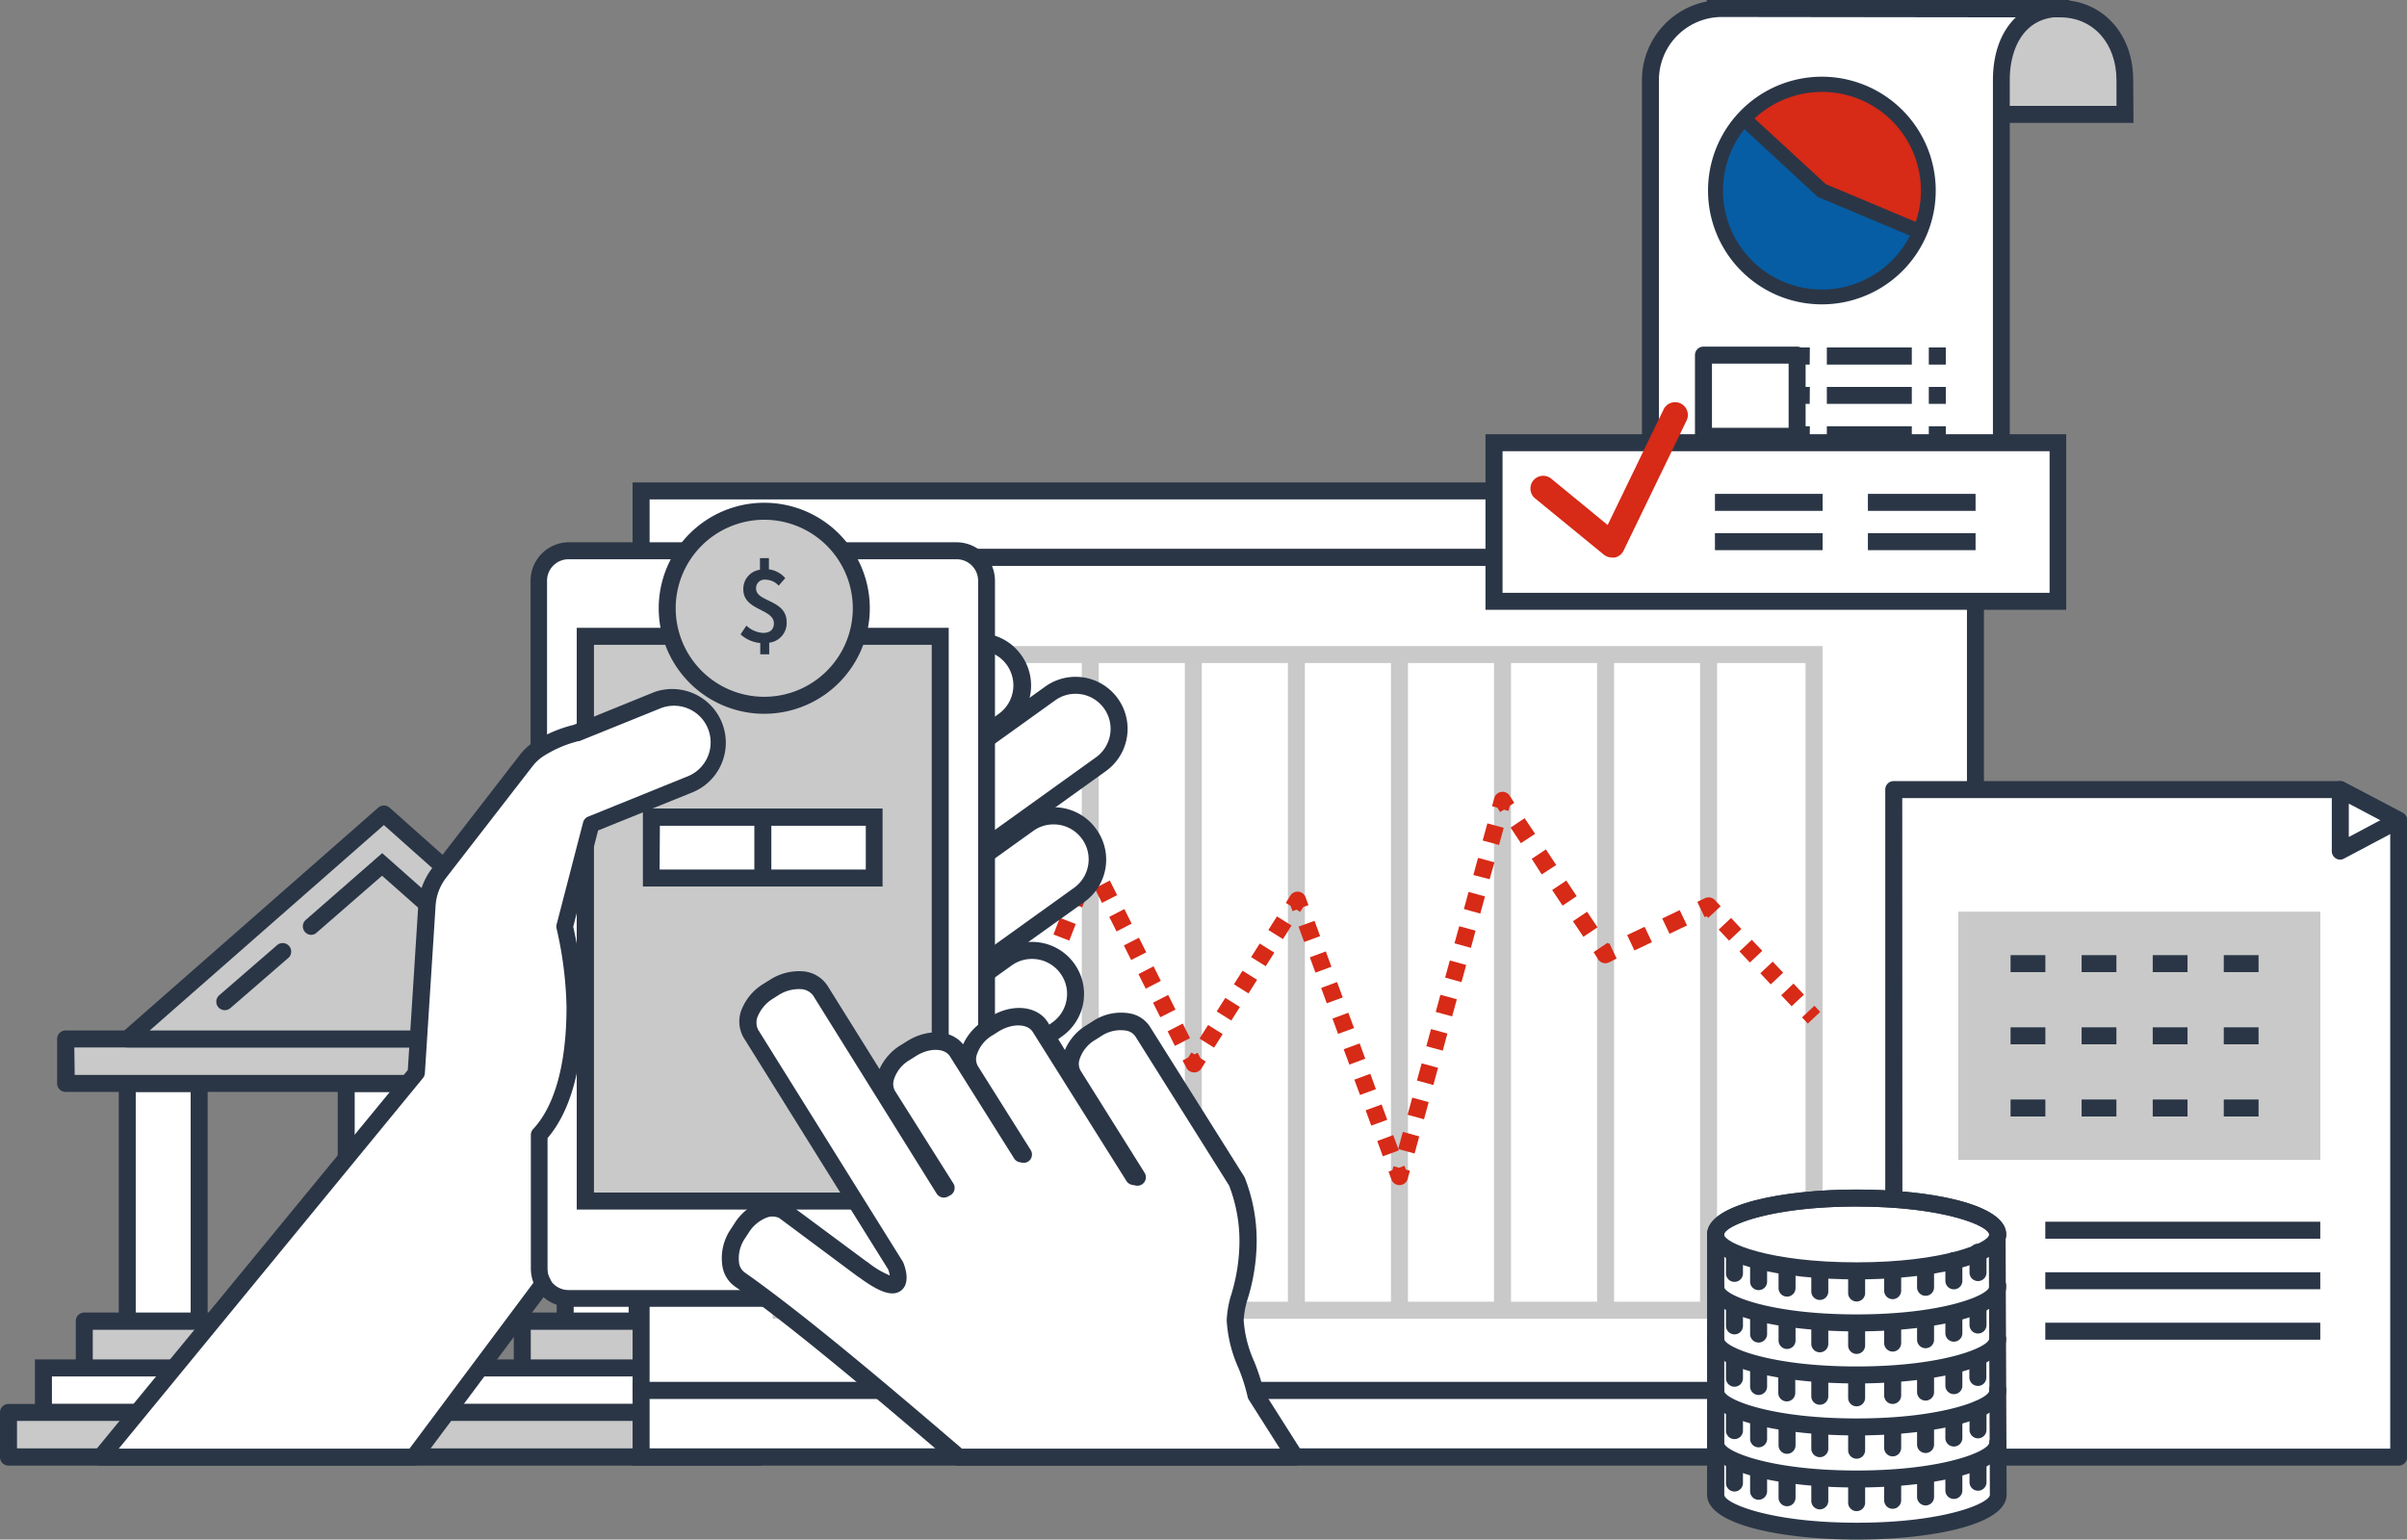 <svg xmlns="http://www.w3.org/2000/svg" viewBox="0 0 330 211.14"><rect x="0" y="0" width="330" height="211.14" fill="#808080" stroke="none"/><defs><style>.cls-1{fill:#fff;}.cls-2{fill:#2a3646;}.cls-3{fill:#c9c9c9;}.cls-4{fill:#52c8d1;}.cls-5{fill:#065da4;}.cls-6{fill:#d72a17;}</style></defs><title>price-method</title><g id="圖層_2" data-name="圖層 2"><g id="text"><rect class="cls-1" x="17.44" y="148.58" width="9.87" height="39.18"/><path class="cls-2" d="M28.47,188.92H16.28v-41.5H28.47Zm-9.86-2.33h7.53V149.75H18.61Z"/><rect class="cls-3" x="11.56" y="181.21" width="21.63" height="6.55"/><path class="cls-2" d="M33.19,188.92H11.56a1.16,1.16,0,0,1-1.17-1.16v-6.55A1.17,1.17,0,0,1,11.56,180H33.19a1.17,1.17,0,0,1,1.17,1.17v6.55A1.16,1.16,0,0,1,33.19,188.92Zm-20.47-2.33H32v-4.22H12.72Z"/><rect class="cls-1" x="47.46" y="148.58" width="9.87" height="39.18"/><path class="cls-2" d="M58.5,188.92H46.3v-41.5H58.5Zm-9.87-2.33h7.54V149.75H48.63Z"/><rect class="cls-4" x="41.58" y="181.21" width="21.63" height="6.55"/><path class="cls-2" d="M63.22,188.92H41.58a1.16,1.16,0,0,1-1.16-1.16v-6.55A1.17,1.17,0,0,1,41.58,180H63.22a1.17,1.17,0,0,1,1.16,1.17v6.55A1.16,1.16,0,0,1,63.22,188.92Zm-20.47-2.33h19.3v-4.22H42.75Z"/><rect class="cls-1" x="77.49" y="148.58" width="9.87" height="39.18"/><path class="cls-2" d="M88.52,188.92H76.32v-41.5h12.2Zm-9.87-2.33h7.54V149.75H78.65Z"/><rect class="cls-3" x="71.6" y="181.21" width="21.63" height="6.55"/><path class="cls-2" d="M93.24,188.92H71.6a1.16,1.16,0,0,1-1.16-1.16v-6.55A1.17,1.17,0,0,1,71.6,180H93.24a1.17,1.17,0,0,1,1.16,1.17v6.55A1.16,1.16,0,0,1,93.24,188.92Zm-20.47-2.33h19.3v-4.22H72.77Z"/><rect class="cls-1" x="5.95" y="187.61" width="93.36" height="6.09"/><path class="cls-2" d="M100.48,194.87H4.79v-8.43h95.69ZM7.12,192.54h91v-3.77h-91Z"/><rect class="cls-3" x="1.16" y="193.7" width="102.94" height="6.09"/><path class="cls-2" d="M104.1,201H1.17A1.16,1.16,0,0,1,0,199.8v-6.1a1.16,1.16,0,0,1,1.17-1.16H104.1a1.17,1.17,0,0,1,1.17,1.16v6.1A1.17,1.17,0,0,1,104.1,201ZM2.33,198.63H102.94v-3.76H2.33Z"/><rect class="cls-3" x="9.03" y="142.49" width="87.21" height="6.09"/><path class="cls-2" d="M96.24,149.75H9a1.17,1.17,0,0,1-1.17-1.17v-6.09A1.17,1.17,0,0,1,9,141.32H96.24a1.16,1.16,0,0,1,1.16,1.17v6.09A1.17,1.17,0,0,1,96.24,149.75Zm-86-2.33H95.07v-3.77H10.19Z"/><polygon class="cls-3" points="17.44 142.49 52.63 111.6 87.35 142.49 17.44 142.49"/><path class="cls-2" d="M87.35,143.65H17.44a1.16,1.16,0,0,1-.77-2l35.19-30.89a1.18,1.18,0,0,1,1.55,0l34.72,30.89a1.16,1.16,0,0,1-.78,2Zm-66.82-2.33H84.29L52.63,113.15Z"/><path class="cls-2" d="M71.6,136.79a1.19,1.19,0,0,1-.77-.29l-8.4-7.45A1.17,1.17,0,1,1,64,127.31l8.4,7.44a1.17,1.17,0,0,1,.09,1.65A1.16,1.16,0,0,1,71.6,136.79Z"/><path class="cls-2" d="M42.69,128.21a1.17,1.17,0,0,1-.77-2.05L52.4,117l7.52,6.67a1.16,1.16,0,0,1-1.54,1.74l-6-5.31-8.94,7.78A1.17,1.17,0,0,1,42.69,128.21Z"/><path class="cls-2" d="M30.82,138.54a1.19,1.19,0,0,1-.88-.4,1.17,1.17,0,0,1,.12-1.65l8-6.93a1.17,1.17,0,0,1,1.53,1.76l-8,6.93A1.19,1.19,0,0,1,30.82,138.54Z"/><path class="cls-3" d="M252.62,15.69V11c0-5.37-12.07-9.68-17.42-9.74h0l47.38,0h0c5.35.06,8.75,4.41,8.75,9.78v4.74Z"/><path class="cls-2" d="M292.5,16.85H251.45V11c0-4.33-11.18-8.52-16.26-8.58H234V0h1.16l48.55,0V.08c5.13.63,8.75,5,8.75,10.87Zm-38.72-2.33h36.39V11c0-5-3.13-8.56-7.6-8.62h-.22l-37.52,0c4.68,1.92,8.95,4.93,8.95,8.59Z"/><path class="cls-1" d="M226.27,66V11a9.78,9.78,0,0,1,9.66-9.78h46.43c-5.34.06-8,4.41-8,9.78V66a12.34,12.34,0,0,1-12.34,12.33H217.2v-.44A12.33,12.33,0,0,0,226.27,66Z"/><path class="cls-2" d="M217.2,79.5A1.16,1.16,0,0,1,216,78.33v-.44a1.16,1.16,0,0,1,.86-1.12A11.21,11.21,0,0,0,225.11,66V11A11,11,0,0,1,235.83,0h46.53a1.17,1.17,0,0,1,0,2.33c-5,.06-6.82,4.49-6.82,8.62V66a13.52,13.52,0,0,1-13.5,13.5ZM236,2.33H236A8.65,8.65,0,0,0,227.44,11V66a13.53,13.53,0,0,1-5.93,11.17h40.55A11.18,11.18,0,0,0,273.23,66V11c0-3.72,1.14-6.71,3.14-8.62Z"/><path class="cls-1" d="M254.05,67.41v1.14c0,5.37,3.42,9.72,8.77,9.78H215.59a9.78,9.78,0,0,1-9.67-9.78V67.41Z"/><path class="cls-2" d="M215.59,79.5a11,11,0,0,1-10.83-11V67.41a1.16,1.16,0,0,1,1.16-1.16h48.13a1.16,1.16,0,0,1,1.16,1.16v1.14c0,5,3.14,8.56,7.62,8.62A1.16,1.16,0,0,1,264,78.34a1.18,1.18,0,0,1-1.17,1.16H215.59Zm-8.5-10.92a8.64,8.64,0,0,0,8.51,8.59h40.92a11.23,11.23,0,0,1-3.64-8.59Z"/><path class="cls-2" d="M266.77,50h-2.33V47.65h2.33Zm-4.66,0H250.46V47.65h11.65Zm-14,0H245.8V47.65h2.33Zm-14,0h-.81V47.65h.81Z"/><path class="cls-2" d="M266.77,55.39h-2.33V53.06h2.33Zm-4.66,0H250.46V53.06h11.65Zm-14,0H245.8V53.06h2.33Zm-14,0h-.81V53.06h.81Z"/><path class="cls-2" d="M266.77,60.79h-2.33V58.46h2.33Zm-4.66,0H250.46V58.46h11.65Zm-14,0H245.8V58.46h2.33Zm-14,0h-.81V58.46h.81Z"/><rect class="cls-1" x="233.54" y="48.7" width="12.84" height="11.09"/><path class="cls-2" d="M246.38,61H233.54a1.16,1.16,0,0,1-1.16-1.16V48.7a1.16,1.16,0,0,1,1.16-1.16h12.84a1.16,1.16,0,0,1,1.17,1.16V59.79A1.16,1.16,0,0,1,246.38,61Zm-11.67-2.33h10.51V49.87H234.71Z"/><path class="cls-5" d="M239.19,16.11a14.59,14.59,0,1,0,24,15.73l-13.43-5.71Z"/><path class="cls-6" d="M249.78,11.53a14.55,14.55,0,0,0-10.59,4.58l10.59,10,13.43,5.71a14.59,14.59,0,0,0-13.43-20.31Z"/><path class="cls-2" d="M249.78,10.52a15.61,15.61,0,1,0,15.61,15.61A15.62,15.62,0,0,0,249.78,10.52Zm13.58,15.61a13.28,13.28,0,0,1-.71,4.3l-12.33-5.18-9.77-9a13.56,13.56,0,0,1,22.81,9.93ZM249.78,39.71a13.57,13.57,0,0,1-10.62-22L249.21,27l12.65,5.32A13.58,13.58,0,0,1,249.78,39.71Z"/><rect class="cls-1" x="87.9" y="76.42" width="182.94" height="114.27"/><path class="cls-2" d="M272,191.86H86.73V75.26H272ZM89.06,189.53H269.67V77.59H89.06Z"/><rect class="cls-1" x="87.9" y="67.32" width="182.94" height="9.1"/><path class="cls-2" d="M272,77.59H86.73V66.16H272ZM89.06,75.26H269.67V68.49H89.06Z"/><rect class="cls-1" x="87.9" y="190.7" width="182.94" height="9.1"/><path class="cls-2" d="M272,201H86.73V189.53H272ZM89.06,198.63H269.67v-6.77H89.06Z"/><path class="cls-3" d="M249.87,180.85H105.93V88.6H249.87Zm-141.61-2.33H247.54V90.93H108.26Z"/><rect class="cls-3" x="120.05" y="89.77" width="2.33" height="88.94"/><rect class="cls-3" x="134.18" y="89.77" width="2.33" height="89.92"/><rect class="cls-3" x="148.31" y="89.77" width="2.33" height="89.92"/><rect class="cls-3" x="162.44" y="89.77" width="2.33" height="89.92"/><rect class="cls-3" x="176.57" y="89.77" width="2.33" height="89.92"/><rect class="cls-3" x="190.7" y="89.77" width="2.33" height="89.92"/><rect class="cls-3" x="204.83" y="89.77" width="2.33" height="89.92"/><rect class="cls-3" x="218.96" y="89.77" width="2.33" height="89.92"/><rect class="cls-3" x="233.08" y="89.77" width="2.33" height="89.92"/><rect class="cls-6" x="105.91" y="153.17" width="1.16" height="2.33" transform="translate(-77.53 118.35) rotate(-44.33)"/><path class="cls-6" d="M109.31,153.21l-1.63-1.66,1.58-1.55,1.63,1.66Zm3.16-3.09-1.63-1.67,1.59-1.54,1.62,1.66Zm3.17-3.1L114,145.36l1.58-1.55,1.63,1.67Zm3.16-3.09-1.63-1.66,1.58-1.55,1.63,1.67Z"/><path class="cls-6" d="M122,140.84l0-.05,0,0-.74-.85-.78-.81.83-.81A1.08,1.08,0,0,1,122,138a1.18,1.18,0,0,1,.84.4l.76.89-.85.72Z"/><path class="cls-6" d="M132,152.65l-1.69-2,1.77-1.52,1.69,2Zm-3.38-3.94-1.69-2,1.76-1.52,1.7,2Zm-3.39-3.94-1.69-2,1.77-1.51,1.69,2Z"/><path class="cls-6" d="M135.35,155.9a1.18,1.18,0,0,1-.89-.4l-.75-.89.66-.56.31-.82.44.17.35-.3.57.66.82.31-.43,1.09a1.15,1.15,0,0,1-.88.73Z"/><path class="cls-6" d="M137.74,151.79l-2.17-.84.88-2.28,2.18.84Zm1.77-4.56-2.17-.85.89-2.28,2.17.84Zm1.78-4.57-2.18-.84.89-2.29,2.17.85Zm1.77-4.57-2.18-.84.89-2.28,2.17.84Zm1.77-4.56-2.17-.84.88-2.29,2.17.84ZM146.6,129l-2.17-.84.88-2.28,2.17.84Zm1.77-4.56-2.17-.85.88-2.28,2.18.84Z"/><path class="cls-6" d="M149,119.89l-.33-.64L148,119l.42-1.09a1.16,1.16,0,0,1,2.12-.11l.54,1-.65.33-.26.67-.6-.23Z"/><path class="cls-6" d="M161.08,143.44l-1-2,2.07-1.07,1,2Zm-2-3.93-1-2,2.08-1.06,1,2Zm-2-3.92-1-2,2.07-1.07,1,2Zm-2-3.93-1-2,2.07-1.06,1,2Zm-2-3.92-1-2,2.07-1.07,1,2Zm-2-3.92-1-2,2.08-1.06,1,2Z"/><path class="cls-6" d="M163.66,147.07h0a1.17,1.17,0,0,1-1-.63l-.53-1,.75-.39.46-.71.42.26.44-.22.39.75.72.45-.63,1A1.14,1.14,0,0,1,163.66,147.07Z"/><path class="cls-6" d="M166.45,143.68l-2-1.25,1.18-1.86,2,1.25Zm2.36-3.72-2-1.25,1.18-1.86,2,1.25Zm2.36-3.72-2-1.25,1.18-1.86,2,1.24Zm2.36-3.73-2-1.25,1.18-1.86,2,1.25Zm2.36-3.72-2-1.25,1.18-1.86,2,1.25Z"/><path class="cls-6" d="M178.26,125.06l-.5-.31-.55.2-.27-.72-.65-.41.62-1a1.17,1.17,0,0,1,2.08.22l.4,1.1-.72.26Z"/><path class="cls-6" d="M189.59,158.58l-.77-2.1,2.19-.81.77,2.1ZM188,154.37l-.77-2.1,2.19-.8.77,2.1Zm-1.54-4.2-.78-2.1,2.19-.81.77,2.11ZM185,146l-.78-2.1,2.19-.81.77,2.1Zm-1.55-4.21-.77-2.1,2.18-.8.78,2.1Zm-1.55-4.2-.77-2.1,2.18-.81.78,2.11Zm-1.55-4.2-.77-2.1,2.19-.81.77,2.1Zm-1.55-4.2-.77-2.11,2.19-.8.77,2.1Z"/><path class="cls-6" d="M191.86,162.53a1.17,1.17,0,0,1-1.09-.76l-.4-1.09.53-.2.15-.54.76.21.74-.28.2.53.55.15-.31,1.12a1.17,1.17,0,0,1-1.08.86Z"/><path class="cls-6" d="M193.94,158.2l-2.25-.62.64-2.35,2.25.62Zm1.29-4.7-2.25-.62.64-2.35,2.25.62Zm1.28-4.7-2.25-.62.65-2.35,2.25.61Zm1.29-4.71-2.25-.61.64-2.35,2.25.61Zm1.29-4.7-2.25-.61.64-2.35,2.25.61Zm1.28-4.7-2.24-.62.64-2.35,2.25.62Zm1.29-4.7-2.25-.62.65-2.35,2.24.62Zm1.29-4.7-2.25-.62.64-2.35,2.25.62Zm1.28-4.71L202,120l.64-2.35,2.25.61Zm1.29-4.7-2.25-.61.65-2.35,2.24.61Z"/><path class="cls-6" d="M205.67,111.36l-.4-.6-.71-.2.31-1.12a1.17,1.17,0,0,1,2.09-.34l.65,1-.61.41-.19.7-.61-.17Z"/><path class="cls-6" d="M217.08,128.47l-1.43-2.13,1.94-1.3,1.43,2.14Zm-2.85-4.27-1.43-2.14,1.94-1.3,1.42,2.14Zm-2.86-4.28L210,117.78l1.94-1.29,1.42,2.14Zm-2.85-4.28-1.42-2.14,1.93-1.29,1.43,2.14Z"/><path class="cls-6" d="M220.12,132.1a1.15,1.15,0,0,1-1-.52l-.64-1,1.93-1.29.09.13.14-.07,1,2.11-1,.5A1.25,1.25,0,0,1,220.12,132.1Z"/><path class="cls-6" d="M224.08,130.35l-1-2.11,2.4-1.14,1,2.11Zm4.81-2.29-1-2.1,2.4-1.14,1,2.1Z"/><path class="cls-6" d="M234.2,125.88l-.22-.23-.28.13-1-2.1,1.05-.5a1.18,1.18,0,0,1,1.35.25l.8.85Z"/><path class="cls-6" d="M245.63,138l-1.43-1.51,1.69-1.6,1.43,1.52Zm-2.86-3-1.43-1.52,1.7-1.6,1.43,1.52Zm-2.86-3-1.43-1.52,1.7-1.59,1.43,1.51Zm-2.85-3-1.43-1.51,1.7-1.6,1.42,1.52Z"/><rect class="cls-6" x="247.14" y="138.59" width="2.33" height="1.16" transform="translate(-27.85 208.16) rotate(-43.3)"/><polygon class="cls-1" points="259.63 108.28 259.63 199.8 328.83 199.8 328.83 112.49 320.85 108.28 259.63 108.28"/><path class="cls-2" d="M328.83,201h-69.2a1.16,1.16,0,0,1-1.16-1.16V108.28a1.16,1.16,0,0,1,1.16-1.16h61.22a1.17,1.17,0,0,1,.55.13l8,4.21a1.17,1.17,0,0,1,.62,1V199.8A1.16,1.16,0,0,1,328.83,201Zm-68-2.33h66.87V113.19l-7.1-3.74H260.8Z"/><polygon class="cls-1" points="320.85 108.28 328.83 112.49 320.85 116.73 320.85 108.28"/><path class="cls-2" d="M320.85,117.89a1.2,1.2,0,0,1-.6-.16,1.16,1.16,0,0,1-.56-1v-8.45a1.15,1.15,0,0,1,.56-1,1.18,1.18,0,0,1,1.15,0l8,4.21a1.16,1.16,0,0,1,.62,1,1.18,1.18,0,0,1-.62,1l-8,4.24A1.17,1.17,0,0,1,320.85,117.89Zm1.17-7.68v4.58l4.32-2.3Z"/><rect class="cls-3" x="268.48" y="125.03" width="49.64" height="34.04"/><rect class="cls-2" x="275.65" y="130.99" width="4.77" height="2.33"/><rect class="cls-2" x="285.39" y="130.99" width="4.77" height="2.33"/><rect class="cls-2" x="295.14" y="130.99" width="4.77" height="2.33"/><rect class="cls-2" x="304.88" y="130.99" width="4.77" height="2.33"/><rect class="cls-2" x="275.65" y="140.89" width="4.77" height="2.33"/><rect class="cls-2" x="285.39" y="140.89" width="4.77" height="2.33"/><rect class="cls-2" x="295.14" y="140.89" width="4.77" height="2.33"/><rect class="cls-2" x="304.88" y="140.89" width="4.77" height="2.33"/><rect class="cls-2" x="275.65" y="150.79" width="4.77" height="2.33"/><rect class="cls-2" x="285.39" y="150.79" width="4.77" height="2.33"/><rect class="cls-2" x="295.14" y="150.79" width="4.77" height="2.33"/><rect class="cls-2" x="304.88" y="150.79" width="4.77" height="2.33"/><rect class="cls-2" x="280.41" y="167.55" width="37.7" height="2.33"/><rect class="cls-2" x="280.41" y="174.48" width="37.7" height="2.33"/><rect class="cls-2" x="280.41" y="181.4" width="37.7" height="2.33"/><rect class="cls-1" x="204.83" y="60.71" width="77.28" height="21.75"/><path class="cls-2" d="M283.28,83.63H203.66V59.55h79.62ZM206,81.3h75V61.88H206Z"/><rect class="cls-2" x="235.12" y="73.12" width="14.76" height="2.33"/><rect class="cls-2" x="235.12" y="67.73" width="14.76" height="2.33"/><rect class="cls-2" x="256.09" y="67.73" width="14.76" height="2.33"/><rect class="cls-2" x="256.09" y="73.12" width="14.76" height="2.33"/><path class="cls-6" d="M221,76.46a1.81,1.81,0,0,1-1.11-.39l-9.48-7.76a1.75,1.75,0,0,1,2.21-2.71L220.41,72l7.7-15.91a1.75,1.75,0,0,1,3.15,1.52l-8.67,17.91a1.72,1.72,0,0,1-1.2.94A1.55,1.55,0,0,1,221,76.46Z"/><path class="cls-1" d="M139,90.5a6,6,0,0,1-1.37,8.33L103.68,123.2a6,6,0,0,1-8.33-1.37h0a6,6,0,0,1,1.37-8.33l33.94-24.36A6,6,0,0,1,139,90.5Z"/><path class="cls-2" d="M100.21,125.49a6.6,6.6,0,0,1-1.17-.1,7.13,7.13,0,0,1-3-12.83L130,88.19a7.14,7.14,0,0,1,10,1.63h0a7.13,7.13,0,0,1-1.63,10l-33.94,24.37A7.11,7.11,0,0,1,100.21,125.49Zm33.92-36.31a4.8,4.8,0,0,0-2.79.9L97.4,114.45a4.73,4.73,0,0,0-1.94,3.12,4.79,4.79,0,0,0,.83,3.58,4.72,4.72,0,0,0,3.13,1.94,4.8,4.8,0,0,0,3.58-.83l33.94-24.37a4.81,4.81,0,0,0-2.81-8.71Z"/><path class="cls-1" d="M152.3,96.47a6,6,0,0,1-1.36,8.33L117,129.17a6,6,0,0,1-8.33-1.37h0a6,6,0,0,1,1.37-8.33L144,95.11a6,6,0,0,1,8.32,1.36Z"/><path class="cls-2" d="M113.53,131.45a7.15,7.15,0,0,1-5.81-3,7.13,7.13,0,0,1,1.64-9.95L143.3,94.16a7.13,7.13,0,1,1,8.32,11.59l-33.94,24.37A7.11,7.11,0,0,1,113.53,131.45Zm33.92-36.3a4.76,4.76,0,0,0-2.79.9l-33.94,24.37a4.8,4.8,0,0,0-1.94,3.12,4.75,4.75,0,0,0,.84,3.58,4.8,4.8,0,0,0,6.7,1.11l33.94-24.37a4.81,4.81,0,0,0,1.1-6.71h0a4.8,4.8,0,0,0-3.12-1.94A5.35,5.35,0,0,0,147.45,95.15Z"/><path class="cls-1" d="M149.3,114.38a6,6,0,0,1-1.37,8.33L114,147.08a6,6,0,0,1-8.33-1.37h0a6,6,0,0,1,1.36-8.33L141,113a6,6,0,0,1,8.33,1.37Z"/><path class="cls-2" d="M110.52,149.36a7.14,7.14,0,0,1-4.18-12.93l33.95-24.36a7.13,7.13,0,0,1,10,1.63h0a7.12,7.12,0,0,1-1.63,10L114.67,148A7.12,7.12,0,0,1,110.52,149.36Zm33.92-36.3a4.73,4.73,0,0,0-2.79.9L107.7,138.33a4.8,4.8,0,0,0,5.61,7.8l33.94-24.37a4.8,4.8,0,0,0,1.94-3.12,4.75,4.75,0,0,0-.84-3.58h0A4.79,4.79,0,0,0,144.44,113.06Z"/><path class="cls-1" d="M146.34,132.83a6,6,0,0,1-1.37,8.33L111,165.53a6,6,0,0,1-8.33-1.37h0a6,6,0,0,1,1.37-8.33L138,131.46a6,6,0,0,1,8.33,1.37Z"/><path class="cls-2" d="M107.57,167.81a7.91,7.91,0,0,1-1.18-.09,7.14,7.14,0,0,1-3-12.84l33.94-24.37a7.13,7.13,0,0,1,9.95,1.64h0a7.12,7.12,0,0,1-1.63,9.95l-33.94,24.37A7.1,7.1,0,0,1,107.57,167.81Zm33.91-36.3a4.75,4.75,0,0,0-2.79.9l-33.94,24.37a4.8,4.8,0,1,0,5.6,7.8l33.94-24.37a4.8,4.8,0,0,0,1.94-3.12,4.75,4.75,0,0,0-.84-3.58h0A4.79,4.79,0,0,0,141.48,131.51Z"/><path class="cls-1" d="M135.27,174a4.09,4.09,0,0,1-4.12,4.08H78A4.09,4.09,0,0,1,73.91,174V79.62A4.1,4.1,0,0,1,78,75.53h53.13a4.1,4.1,0,0,1,4.12,4.09Z"/><path class="cls-2" d="M131.15,179.22H78A5.28,5.28,0,0,1,72.74,174V79.62A5.28,5.28,0,0,1,78,74.37h53.13a5.28,5.28,0,0,1,5.28,5.25V174A5.28,5.28,0,0,1,131.15,179.22ZM78,76.7a2.94,2.94,0,0,0-3,2.92V174a2.94,2.94,0,0,0,3,2.92h53.13A2.94,2.94,0,0,0,134.1,174V79.62a2.94,2.94,0,0,0-2.95-2.92Z"/><rect class="cls-3" x="80.27" y="87.27" width="48.64" height="77.45"/><path class="cls-2" d="M130.07,165.88h-51V86.1h51Zm-48.64-2.33h46.31V88.43H81.43Z"/><rect class="cls-1" x="89.31" y="112.04" width="30.56" height="8.37"/><path class="cls-2" d="M121,121.58H88.14v-10.7H121Zm-30.57-2.33H118.7v-6H90.47Z"/><rect class="cls-2" x="103.42" y="112.04" width="2.33" height="8.37"/><circle class="cls-3" cx="104.78" cy="83.42" r="13.3" transform="translate(-28.29 98.53) rotate(-45)"/><path class="cls-2" d="M104.78,97.89a14.47,14.47,0,1,1,14.47-14.47A14.48,14.48,0,0,1,104.78,97.89Zm0-26.61a12.14,12.14,0,1,0,12.14,12.14A12.15,12.15,0,0,0,104.78,71.28Z"/><path class="cls-2" d="M106.75,80.32A2.44,2.44,0,0,0,105,79.5a1.17,1.17,0,0,0-1.34,1.23c0,1.85,4.19,1.48,4.19,4.59a2.71,2.71,0,0,1-2.39,2.82v1.59h-1.23V88.19A4.7,4.7,0,0,1,101.53,87l.8-1.2a3.68,3.68,0,0,0,2.28,1c1,0,1.49-.49,1.49-1.32,0-2-4.19-1.74-4.19-4.64a2.63,2.63,0,0,1,2.28-2.7V76.54h1.23v1.54a3.58,3.58,0,0,1,2.24,1.21Z"/><path class="cls-1" d="M101.5,175.48c8.37,5.92,20.35,16.14,29.91,24.32h46.17l-5.38-8.5c-.7-3.51-2.85-6.76-2.85-10.27,0-2.6,1.75-5.22,1.75-10.84a22.54,22.54,0,0,0-1.54-8.17l-12.9-20.53c-1.08-1.73-3.9-1.91-6.31-.42l-.79.5c-2.4,1.5-3.48,4.11-2.4,5.84l8.77,14-.5-.1-12.85-20.45c-1.08-1.73-3.9-1.92-6.31-.42l-.79.5c-2.4,1.5-3.48,4.11-2.4,5.84l7.22,11.49-.33-.07-8.79-14c-1.08-1.73-3.91-1.92-6.31-.41l-.79.49c-2.4,1.5-3.48,4.11-2.4,5.84l8,12.7-.32.17L112.4,135.79c-1.08-1.73-3.9-1.92-6.3-.42l-.8.5c-2.4,1.5-3.47,4.11-2.4,5.84l19.87,31.86s2.24,5.52-4.48.49v0l-10.74-8c-1.72-1.1-4.34-.06-5.87,2.33l-.51.78C99.63,171.55,99.78,174.38,101.5,175.48Z"/><path class="cls-2" d="M177.58,201H131.41a1.16,1.16,0,0,1-.75-.28c-9-7.69-21.31-18.22-29.82-24.23a4.19,4.19,0,0,1-1.77-2.69,7.06,7.06,0,0,1,1.11-5.22l.51-.78a7.42,7.42,0,0,1,3.41-2.93,4.45,4.45,0,0,1,4.07.25L118.79,173a.82.82,0,0,1,.2.12,12.35,12.35,0,0,0,3,1.8,4.65,4.65,0,0,0-.22-.83l-19.81-31.77a4.43,4.43,0,0,1-.2-4.07,7.35,7.35,0,0,1,3-3.38l.79-.49a7.33,7.33,0,0,1,4.34-1.18,4.41,4.41,0,0,1,3.57,2l7.12,11.41a7.47,7.47,0,0,1,3-3.33l.78-.49c2.84-1.78,6.11-1.55,7.68.44a7.47,7.47,0,0,1,2.94-3.3l.78-.49c3-1.87,6.47-1.53,7.91.78L146,144a7.33,7.33,0,0,1,3-3.43l.78-.49A7,7,0,0,1,155,139a4.15,4.15,0,0,1,2.68,1.84l12.9,20.52a2,2,0,0,1,.1.21,23.51,23.51,0,0,1,1.61,8.58A27.13,27.13,0,0,1,171.1,178a12.16,12.16,0,0,0-.59,3.06,16.42,16.42,0,0,0,1.44,5.66,28.85,28.85,0,0,1,1.34,4.16l5.28,8.32a1.17,1.17,0,0,1-1,1.79Zm-45.74-2.33h43.63l-4.26-6.71a1.16,1.16,0,0,1-.16-.4,24.34,24.34,0,0,0-1.28-4,18.42,18.42,0,0,1-1.59-6.49,13.92,13.92,0,0,1,.67-3.67,25.19,25.19,0,0,0,1.08-7.17,21.18,21.18,0,0,0-1.42-7.64l-12.84-20.44a1.91,1.91,0,0,0-1.23-.8,4.79,4.79,0,0,0-3.47.75l-.79.5a4.78,4.78,0,0,0-2.2,2.78,1.86,1.86,0,0,0,.17,1.45l8.77,14a1.16,1.16,0,0,1-1.21,1.76l-.51-.1a1.17,1.17,0,0,1-.76-.52l-12.85-20.45c-.73-1.17-2.88-1.19-4.7-.05l-.79.5a4.8,4.8,0,0,0-2.21,2.78,1.94,1.94,0,0,0,.18,1.46l7.22,11.48a1.18,1.18,0,0,1,0,1.29,1.15,1.15,0,0,1-1.19.47l-.33-.07a1.1,1.1,0,0,1-.74-.52l-8.8-14c-.73-1.16-2.88-1.18-4.7,0l-.79.5a4.76,4.76,0,0,0-2.21,2.78,2,2,0,0,0,.17,1.46l8,12.69a1.11,1.11,0,0,1,.14.92,1.15,1.15,0,0,1-.58.73l-.32.17a1.17,1.17,0,0,1-1.53-.42l-16.93-27.16a2.23,2.23,0,0,0-1.75-.88,5.18,5.18,0,0,0-3,.83l-.79.5a5.19,5.19,0,0,0-2,2.29,2.21,2.21,0,0,0,0,1.95L123.76,173a.51.51,0,0,1,.09.18c.26.63,1,2.79-.31,3.81-1.13.86-2.86.32-5.77-1.82a1,1,0,0,1-.19-.12l-10.74-8a2.2,2.2,0,0,0-1.88,0,5.09,5.09,0,0,0-2.31,2l-.51.78a4.85,4.85,0,0,0-.8,3.46,1.94,1.94,0,0,0,.79,1.24l0,0C110.66,180.53,122.84,190.93,131.84,198.63Z"/><path class="cls-1" d="M56.73,199.8,74.46,176a4,4,0,0,1-.55-2V155.64c3.75-4,4.88-11.07,4.88-17.51a53.12,53.12,0,0,0-1.39-11L81,113h0l13.55-5.48A6.19,6.19,0,0,0,90.18,96L79,100.52a17.07,17.07,0,0,0-5,2.1,7.36,7.36,0,0,0-1.83,1.71L60.22,119.7a8.2,8.2,0,0,0-1.67,4.42l-1.46,23L13.81,199.8Z"/><path class="cls-2" d="M56.73,201H13.81a1.17,1.17,0,0,1-.9-1.9l43-52.35,1.44-22.66A9.21,9.21,0,0,1,59.3,119l12-15.51a8.39,8.39,0,0,1,2-1.83,18.34,18.34,0,0,1,5.32-2.24L89.74,94.9A7.36,7.36,0,0,1,95,108.64l-13,5.25-3.41,13.2a54.52,54.52,0,0,1,1.36,11c0,5.66-.86,13.31-4.89,18V174a2.91,2.91,0,0,0,.4,1.46,1.17,1.17,0,0,1-.08,1.28L57.66,200.49A1.14,1.14,0,0,1,56.73,201Zm-40.45-2.33H56.14l17-22.76a5.44,5.44,0,0,1-.36-1.91V155.64a1.15,1.15,0,0,1,.31-.79c3.78-4.06,4.58-11.33,4.58-16.72a52,52,0,0,0-1.36-10.78,1.06,1.06,0,0,1,0-.56l3.63-14a1,1,0,0,1,.2-.41,1.07,1.07,0,0,1,.41-.35l13.63-5.52a5,5,0,0,0-3.55-9.4l-11.2,4.53-.13,0a16.39,16.39,0,0,0-4.7,2A6,6,0,0,0,73.08,105l-.1.12L61.14,120.41a7,7,0,0,0-1.42,3.79l-1.47,23a1.17,1.17,0,0,1-.27.66Z"/><path class="cls-1" d="M273.8,169.9h-.07a1.48,1.48,0,0,0,.15-.6c0-2.76-8.66-5-19.34-5s-19.34,2.23-19.34,5V205c0,2.76,8.67,5,19.37,5S274,207.74,274,205Z"/><path class="cls-2" d="M254.57,211.14c-9.89,0-20.53-1.93-20.53-6.16V169.3c0-4.23,10.63-6.16,20.5-6.16s20.51,1.93,20.51,6.16a2.47,2.47,0,0,1-.08.6l.14,35.07C275.11,209.21,264.47,211.14,254.57,211.14Zm0-45.67c-12,0-18.17,2.68-18.17,3.83V205c0,1.14,6.19,3.83,18.2,3.83s18.21-2.69,18.21-3.83l-.14-33.93h-.73l.77-1.63,0-.12C272.72,168.15,266.53,165.47,254.54,165.47Z"/><path class="cls-2" d="M254.54,175.46c-9.87,0-20.5-1.93-20.5-6.16s10.63-6.16,20.5-6.16,20.51,1.93,20.51,6.16S264.42,175.46,254.54,175.46Zm0-10c-12,0-18.17,2.68-18.17,3.83s6.18,3.83,18.17,3.83,18.18-2.69,18.18-3.83S266.53,165.47,254.54,165.47Z"/><path class="cls-2" d="M254.54,182.59c-9.87,0-20.5-1.92-20.5-6.15a1.17,1.17,0,1,1,2.33,0c0,1.14,6.18,3.82,18.17,3.82s18.18-2.68,18.18-3.82a1.17,1.17,0,1,1,2.33,0C275.05,180.67,264.42,182.59,254.54,182.59Z"/><path class="cls-2" d="M254.54,189.73c-9.87,0-20.5-1.93-20.5-6.16a1.17,1.17,0,0,1,2.33,0c0,1.15,6.18,3.83,18.17,3.83s18.18-2.68,18.18-3.83a1.17,1.17,0,0,1,2.33,0C275.05,187.8,264.42,189.73,254.54,189.73Z"/><path class="cls-2" d="M254.54,196.86c-9.87,0-20.5-1.92-20.5-6.15a1.17,1.17,0,1,1,2.33,0c0,1.14,6.18,3.82,18.17,3.82s18.18-2.68,18.18-3.82a1.17,1.17,0,1,1,2.33,0C275.05,194.94,264.42,196.86,254.54,196.86Z"/><path class="cls-2" d="M254.54,204c-9.87,0-20.5-1.93-20.5-6.16a1.17,1.17,0,0,1,2.33,0c0,1.15,6.18,3.83,18.17,3.83s18.18-2.68,18.18-3.83a1.17,1.17,0,0,1,2.33,0C275.05,202.07,264.42,204,254.54,204Z"/><path class="cls-2" d="M237.8,175.8a1.16,1.16,0,0,1-1.17-1.16V172a1.17,1.17,0,1,1,2.33,0v2.69A1.16,1.16,0,0,1,237.8,175.8Z"/><path class="cls-2" d="M241.1,176.93a1.16,1.16,0,0,1-1.16-1.16v-2.69a1.17,1.17,0,1,1,2.33,0v2.69A1.16,1.16,0,0,1,241.1,176.93Z"/><path class="cls-2" d="M245,177.82a1.16,1.16,0,0,1-1.16-1.17V174a1.17,1.17,0,0,1,2.33,0v2.69A1.17,1.17,0,0,1,245,177.82Z"/><path class="cls-2" d="M249.5,178.28a1.17,1.17,0,0,1-1.17-1.17v-2.69a1.17,1.17,0,0,1,2.33,0v2.69A1.16,1.16,0,0,1,249.5,178.28Z"/><path class="cls-2" d="M271.19,175.69a1.16,1.16,0,0,1-1.17-1.16v-2.69a1.17,1.17,0,1,1,2.33,0v2.69A1.16,1.16,0,0,1,271.19,175.69Z"/><path class="cls-2" d="M267.88,176.82a1.16,1.16,0,0,1-1.17-1.16V173a1.17,1.17,0,1,1,2.33,0v2.69A1.16,1.16,0,0,1,267.88,176.82Z"/><path class="cls-2" d="M264,177.71a1.17,1.17,0,0,1-1.17-1.17v-2.69a1.17,1.17,0,0,1,2.33,0v2.69A1.16,1.16,0,0,1,264,177.71Z"/><path class="cls-2" d="M259.48,178.17a1.16,1.16,0,0,1-1.16-1.17v-2.69a1.17,1.17,0,0,1,2.33,0V177A1.17,1.17,0,0,1,259.48,178.17Z"/><path class="cls-2" d="M254.54,178.49a1.16,1.16,0,0,1-1.16-1.16v-2.69a1.17,1.17,0,1,1,2.33,0v2.69A1.16,1.16,0,0,1,254.54,178.49Z"/><path class="cls-2" d="M237.8,183a1.17,1.17,0,0,1-1.17-1.17v-2.69a1.17,1.17,0,0,1,2.33,0v2.69A1.16,1.16,0,0,1,237.8,183Z"/><path class="cls-2" d="M241.1,184.12a1.16,1.16,0,0,1-1.16-1.17v-2.69a1.17,1.17,0,0,1,2.33,0V183A1.17,1.17,0,0,1,241.1,184.12Z"/><path class="cls-2" d="M245,185a1.16,1.16,0,0,1-1.16-1.16v-2.69a1.17,1.17,0,1,1,2.33,0v2.69A1.16,1.16,0,0,1,245,185Z"/><path class="cls-2" d="M249.5,185.46a1.16,1.16,0,0,1-1.17-1.16v-2.69a1.17,1.17,0,1,1,2.33,0v2.69A1.16,1.16,0,0,1,249.5,185.46Z"/><path class="cls-2" d="M271.19,182.88a1.16,1.16,0,0,1-1.17-1.16V179a1.17,1.17,0,0,1,2.33,0v2.7A1.16,1.16,0,0,1,271.19,182.88Z"/><path class="cls-2" d="M267.88,184a1.16,1.16,0,0,1-1.17-1.16v-2.7a1.17,1.17,0,0,1,2.33,0v2.7A1.16,1.16,0,0,1,267.88,184Z"/><path class="cls-2" d="M264,184.9a1.17,1.17,0,0,1-1.17-1.17V181a1.17,1.17,0,1,1,2.33,0v2.69A1.17,1.17,0,0,1,264,184.9Z"/><path class="cls-2" d="M259.48,185.36a1.17,1.17,0,0,1-1.16-1.17V181.5a1.17,1.17,0,1,1,2.33,0v2.69A1.17,1.17,0,0,1,259.48,185.36Z"/><path class="cls-2" d="M254.54,185.68a1.16,1.16,0,0,1-1.16-1.16v-2.7a1.17,1.17,0,0,1,2.33,0v2.7A1.16,1.16,0,0,1,254.54,185.68Z"/><path class="cls-2" d="M237.8,190.18a1.17,1.17,0,0,1-1.17-1.17v-2.69a1.17,1.17,0,0,1,2.33,0V189A1.16,1.16,0,0,1,237.8,190.18Z"/><path class="cls-2" d="M241.1,191.31a1.17,1.17,0,0,1-1.16-1.17v-2.69a1.17,1.17,0,1,1,2.33,0v2.69A1.17,1.17,0,0,1,241.1,191.31Z"/><path class="cls-2" d="M245,192.19A1.16,1.16,0,0,1,243.8,191v-2.69a1.17,1.17,0,1,1,2.33,0V191A1.16,1.16,0,0,1,245,192.19Z"/><path class="cls-2" d="M249.5,192.65a1.16,1.16,0,0,1-1.17-1.16V188.8a1.17,1.17,0,1,1,2.33,0v2.69A1.16,1.16,0,0,1,249.5,192.65Z"/><path class="cls-2" d="M271.19,190.07A1.17,1.17,0,0,1,270,188.9v-2.69a1.17,1.17,0,0,1,2.33,0v2.69A1.16,1.16,0,0,1,271.19,190.07Z"/><path class="cls-2" d="M267.88,191.2a1.17,1.17,0,0,1-1.17-1.17v-2.69a1.17,1.17,0,0,1,2.33,0V190A1.16,1.16,0,0,1,267.88,191.2Z"/><path class="cls-2" d="M264,192.08a1.16,1.16,0,0,1-1.17-1.16v-2.69a1.17,1.17,0,1,1,2.33,0v2.69A1.16,1.16,0,0,1,264,192.08Z"/><path class="cls-2" d="M259.48,192.54a1.16,1.16,0,0,1-1.16-1.16v-2.69a1.17,1.17,0,1,1,2.33,0v2.69A1.16,1.16,0,0,1,259.48,192.54Z"/><path class="cls-2" d="M254.54,192.87a1.16,1.16,0,0,1-1.16-1.17V189a1.17,1.17,0,0,1,2.33,0v2.69A1.17,1.17,0,0,1,254.54,192.87Z"/><path class="cls-2" d="M237.8,197.36a1.16,1.16,0,0,1-1.17-1.16v-2.69a1.17,1.17,0,1,1,2.33,0v2.69A1.16,1.16,0,0,1,237.8,197.36Z"/><path class="cls-2" d="M241.1,198.49a1.16,1.16,0,0,1-1.16-1.16v-2.69a1.17,1.17,0,1,1,2.33,0v2.69A1.16,1.16,0,0,1,241.1,198.49Z"/><path class="cls-2" d="M245,199.38a1.16,1.16,0,0,1-1.16-1.17v-2.69a1.17,1.17,0,0,1,2.33,0v2.69A1.17,1.17,0,0,1,245,199.38Z"/><path class="cls-2" d="M249.5,199.84a1.17,1.17,0,0,1-1.17-1.17V196a1.17,1.17,0,0,1,2.33,0v2.69A1.16,1.16,0,0,1,249.5,199.84Z"/><path class="cls-2" d="M271.19,197.26a1.17,1.17,0,0,1-1.17-1.17V193.4a1.17,1.17,0,1,1,2.33,0v2.69A1.17,1.17,0,0,1,271.19,197.26Z"/><path class="cls-2" d="M267.88,198.38a1.16,1.16,0,0,1-1.17-1.16v-2.69a1.17,1.17,0,1,1,2.33,0v2.69A1.16,1.16,0,0,1,267.88,198.38Z"/><path class="cls-2" d="M264,199.27a1.16,1.16,0,0,1-1.17-1.16v-2.7a1.17,1.17,0,0,1,2.33,0v2.7A1.16,1.16,0,0,1,264,199.27Z"/><path class="cls-2" d="M259.48,199.73a1.16,1.16,0,0,1-1.16-1.16v-2.7a1.17,1.17,0,0,1,2.33,0v2.7A1.16,1.16,0,0,1,259.48,199.73Z"/><path class="cls-2" d="M254.54,200.05a1.16,1.16,0,0,1-1.16-1.16V196.2a1.17,1.17,0,1,1,2.33,0v2.69A1.16,1.16,0,0,1,254.54,200.05Z"/><path class="cls-2" d="M237.8,204.55a1.16,1.16,0,0,1-1.17-1.16v-2.7a1.17,1.17,0,0,1,2.33,0v2.7A1.16,1.16,0,0,1,237.8,204.55Z"/><path class="cls-2" d="M241.1,205.68a1.16,1.16,0,0,1-1.16-1.17v-2.69a1.17,1.17,0,0,1,2.33,0v2.69A1.17,1.17,0,0,1,241.1,205.68Z"/><path class="cls-2" d="M245,206.57a1.17,1.17,0,0,1-1.16-1.17v-2.69a1.17,1.17,0,1,1,2.33,0v2.69A1.17,1.17,0,0,1,245,206.57Z"/><path class="cls-2" d="M249.5,207a1.17,1.17,0,0,1-1.17-1.17v-2.69a1.17,1.17,0,1,1,2.33,0v2.69A1.17,1.17,0,0,1,249.5,207Z"/><path class="cls-2" d="M271.19,204.44a1.16,1.16,0,0,1-1.17-1.16v-2.69a1.17,1.17,0,1,1,2.33,0v2.69A1.16,1.16,0,0,1,271.19,204.44Z"/><path class="cls-2" d="M267.88,205.57a1.16,1.16,0,0,1-1.17-1.16v-2.69a1.17,1.17,0,1,1,2.33,0v2.69A1.16,1.16,0,0,1,267.88,205.57Z"/><path class="cls-2" d="M264,206.46a1.17,1.17,0,0,1-1.17-1.17V202.6a1.17,1.17,0,0,1,2.33,0v2.69A1.16,1.16,0,0,1,264,206.46Z"/><path class="cls-2" d="M259.48,206.92a1.16,1.16,0,0,1-1.16-1.17v-2.69a1.17,1.17,0,0,1,2.33,0v2.69A1.17,1.17,0,0,1,259.48,206.92Z"/><path class="cls-2" d="M254.54,207.24a1.16,1.16,0,0,1-1.16-1.16v-2.69a1.17,1.17,0,1,1,2.33,0v2.69A1.16,1.16,0,0,1,254.54,207.24Z"/></g></g></svg>